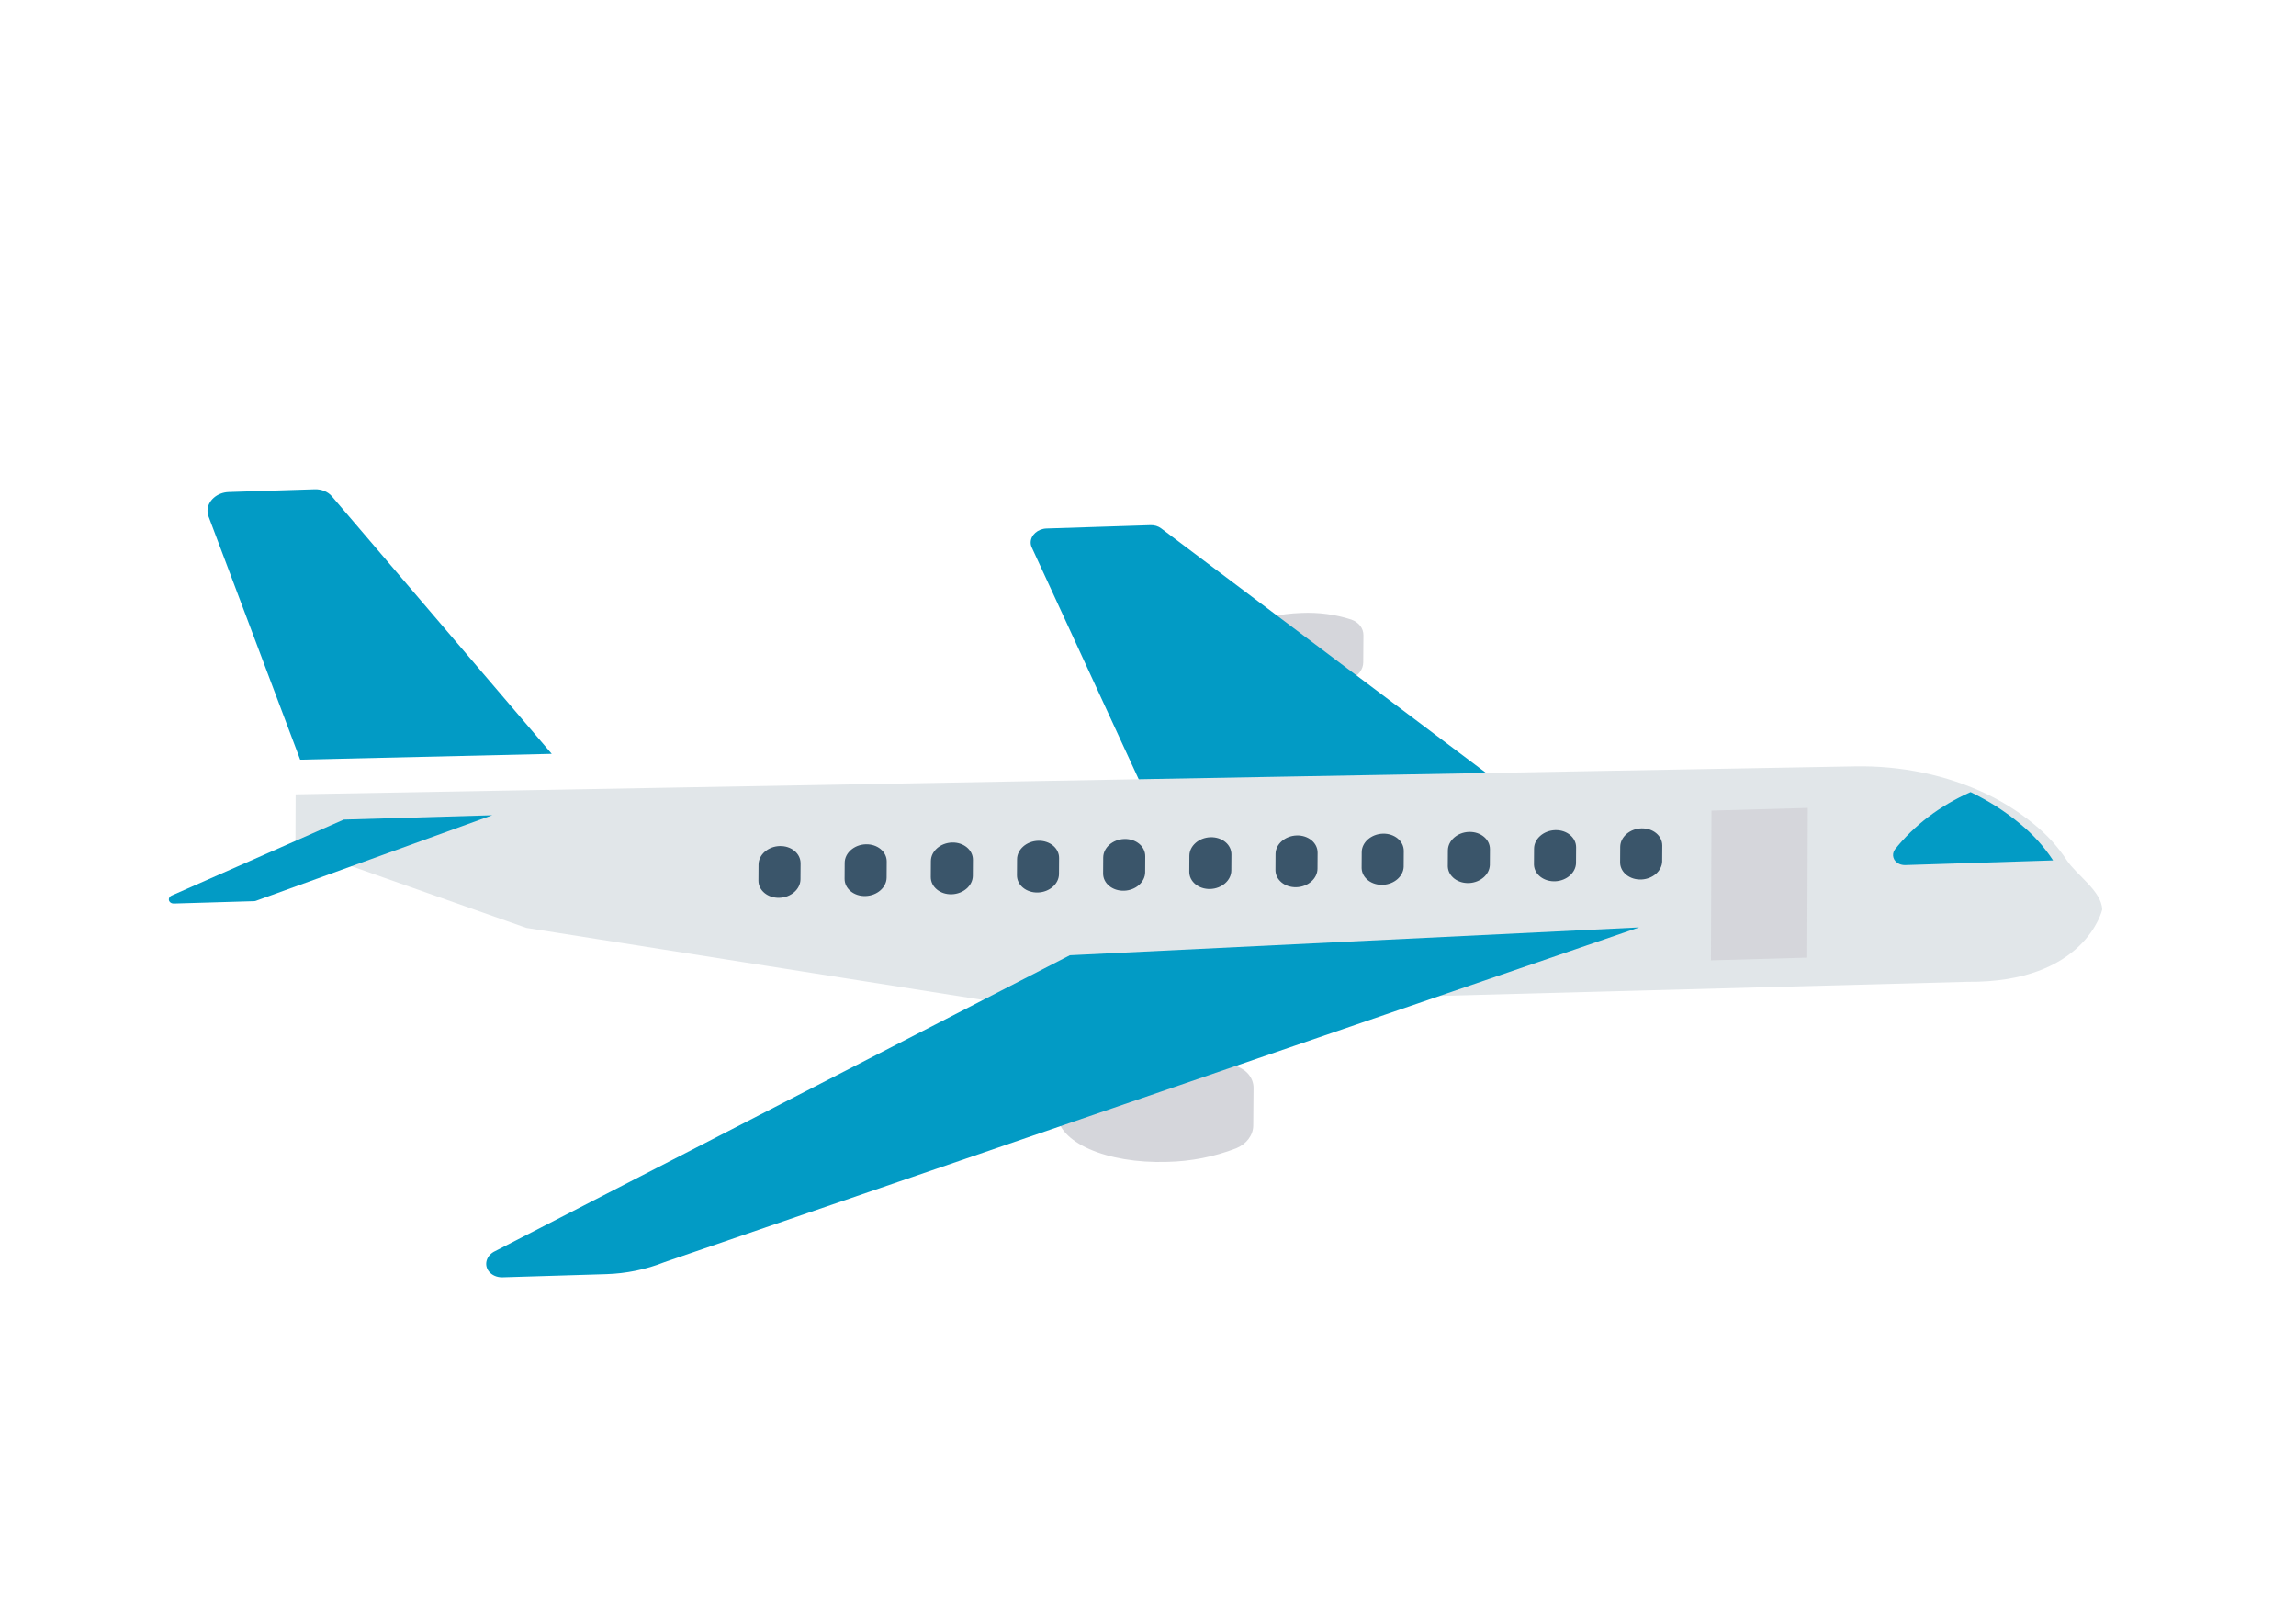 <svg width="140" height="99" viewBox="0 0 140 99" fill="none" xmlns="http://www.w3.org/2000/svg">
<path d="M75.415 65.014C74.092 64.583 72.666 64.393 71.228 64.455C67.506 64.575 64.477 66.1 64.463 67.862C64.45 69.623 67.457 70.954 71.179 70.834C72.618 70.804 74.046 70.522 75.377 70.007C76.006 69.75 76.414 69.206 76.417 68.621L76.435 66.333C76.441 65.748 76.041 65.23 75.415 65.014Z" fill="#D5D6DB"/>
<path d="M82.398 37.773C81.438 37.46 80.404 37.323 79.361 37.368C76.663 37.455 74.466 38.56 74.456 39.837C74.447 41.113 76.628 42.078 79.326 41.991C80.369 41.969 81.405 41.764 82.371 41.391C82.826 41.204 83.121 40.81 83.124 40.386L83.136 38.729C83.141 38.305 82.851 37.93 82.398 37.773Z" fill="#D5D6DB"/>
<path d="M70.799 32.21C70.623 32.077 70.392 32.008 70.152 32.016L63.813 32.22C63.283 32.236 62.85 32.616 62.846 33.068C62.845 33.172 62.867 33.274 62.911 33.368L69.616 47.906L90.752 47.225L70.799 32.21Z" fill="#029BC5"/>
<path d="M119.948 59.857L62.62 61.386L32.096 56.57L18.015 51.605L18.026 48.429L113.083 46.724C115.919 46.668 118.697 47.248 121.136 48.407C122.2 48.92 123.181 49.547 124.054 50.272C124.832 50.909 125.495 51.64 126.022 52.443C126.608 53.346 128.158 54.329 128.183 55.452C128.185 55.452 127.16 59.929 119.948 59.857Z" fill="#E1E6E9"/>
<path d="M65.236 58.237L30.106 76.319C29.641 76.589 29.506 77.122 29.805 77.507C29.989 77.744 30.304 77.88 30.643 77.87L36.969 77.679C38.186 77.642 39.391 77.394 40.511 76.949L99.947 56.539L65.236 58.237Z" fill="#029BC5"/>
<path d="M20.234 30.255C19.994 29.974 19.604 29.815 19.187 29.828L13.952 29.995C13.239 30.017 12.657 30.529 12.652 31.137C12.651 31.252 12.671 31.367 12.713 31.475L18.303 46.314L33.642 45.959L20.234 30.255Z" fill="#029BC5"/>
<path d="M20.96 49.967L10.472 54.594C10.32 54.66 10.254 54.816 10.325 54.944C10.376 55.035 10.487 55.09 10.608 55.084L15.494 54.939C15.532 54.938 15.57 54.931 15.605 54.918L30.013 49.702L20.96 49.967Z" fill="#029BC5"/>
<path d="M123.163 50.212C122.265 49.464 121.255 48.819 120.157 48.292C118.3 49.11 116.704 50.32 115.531 51.803C115.323 52.117 115.446 52.504 115.805 52.669C115.917 52.719 116.044 52.744 116.173 52.741L125.187 52.454C124.646 51.623 123.964 50.868 123.163 50.212Z" fill="#029BC5"/>
<path d="M104.359 49.419L110.232 49.254L110.198 58.382L104.326 58.547L104.359 49.419Z" fill="#D5D6DB"/>
<path d="M100.084 50.502C99.376 50.523 98.798 51.028 98.794 51.63L98.788 52.605C98.809 53.206 99.399 53.659 100.107 53.618C100.782 53.579 101.326 53.103 101.352 52.529L101.358 51.554C101.362 50.953 100.792 50.481 100.084 50.502Z" fill="#3A556A"/>
<path d="M94.829 50.61C94.121 50.631 93.544 51.136 93.54 51.737L93.534 52.713C93.554 53.314 94.145 53.767 94.853 53.726C95.528 53.687 96.072 53.211 96.098 52.637L96.104 51.662C96.108 51.06 95.537 50.589 94.829 50.61Z" fill="#3A556A"/>
<path d="M89.574 50.718C88.866 50.739 88.29 51.244 88.286 51.845L88.28 52.821C88.3 53.422 88.891 53.875 89.599 53.834C90.273 53.794 90.817 53.319 90.844 52.745L90.85 51.77C90.853 51.168 90.282 50.697 89.574 50.718Z" fill="#3A556A"/>
<path d="M84.32 50.825C83.612 50.847 83.035 51.352 83.032 51.953L83.026 52.928C83.046 53.529 83.637 53.983 84.345 53.942C85.019 53.902 85.563 53.427 85.59 52.853L85.596 51.878C85.599 51.276 85.028 50.805 84.32 50.825Z" fill="#3A556A"/>
<path d="M79.066 50.934C78.358 50.956 77.781 51.46 77.777 52.062L77.772 53.038C77.768 53.639 78.339 54.11 79.047 54.089C79.755 54.068 80.332 53.564 80.335 52.962L80.341 51.987C80.346 51.385 79.775 50.914 79.067 50.934C79.067 50.934 79.067 50.934 79.066 50.934Z" fill="#3A556A"/>
<path d="M73.812 51.042C73.103 51.063 72.527 51.568 72.523 52.17L72.517 53.146C72.514 53.747 73.085 54.218 73.793 54.197C74.501 54.176 75.078 53.672 75.081 53.07L75.087 52.094C75.092 51.493 74.521 51.022 73.813 51.042C73.813 51.042 73.812 51.042 73.812 51.042Z" fill="#3A556A"/>
<path d="M68.557 51.15C67.849 51.171 67.273 51.676 67.269 52.278L67.263 53.254C67.26 53.855 67.832 54.325 68.54 54.303C69.246 54.282 69.822 53.778 69.827 53.178L69.832 52.202C69.836 51.601 69.266 51.129 68.557 51.15Z" fill="#3A556A"/>
<path d="M63.303 51.258C62.595 51.279 62.018 51.784 62.015 52.386L62.009 53.361C62.006 53.963 62.578 54.433 63.286 54.411C63.992 54.39 64.568 53.886 64.572 53.286L64.578 52.31C64.582 51.708 64.011 51.237 63.303 51.258Z" fill="#3A556A"/>
<path d="M58.049 51.365C57.341 51.387 56.764 51.892 56.761 52.493L56.755 53.469C56.752 54.071 57.324 54.541 58.032 54.519C58.738 54.498 59.314 53.994 59.318 53.394L59.324 52.418C59.328 51.816 58.757 51.345 58.049 51.365Z" fill="#3A556A"/>
<path d="M52.793 51.473C52.085 51.494 51.508 51.999 51.505 52.6L51.505 52.601L51.499 53.577C51.496 54.179 52.068 54.649 52.776 54.627C53.482 54.605 54.058 54.102 54.062 53.502L54.068 52.526C54.072 51.924 53.502 51.453 52.793 51.473Z" fill="#3A556A"/>
<path d="M47.541 51.581C46.833 51.602 46.256 52.106 46.252 52.708L46.252 52.709L46.246 53.685C46.244 54.286 46.816 54.756 47.523 54.735C48.23 54.713 48.805 54.21 48.81 53.61L48.816 52.634C48.819 52.032 48.249 51.561 47.541 51.581Z" fill="#3A556A"/>
</svg>
